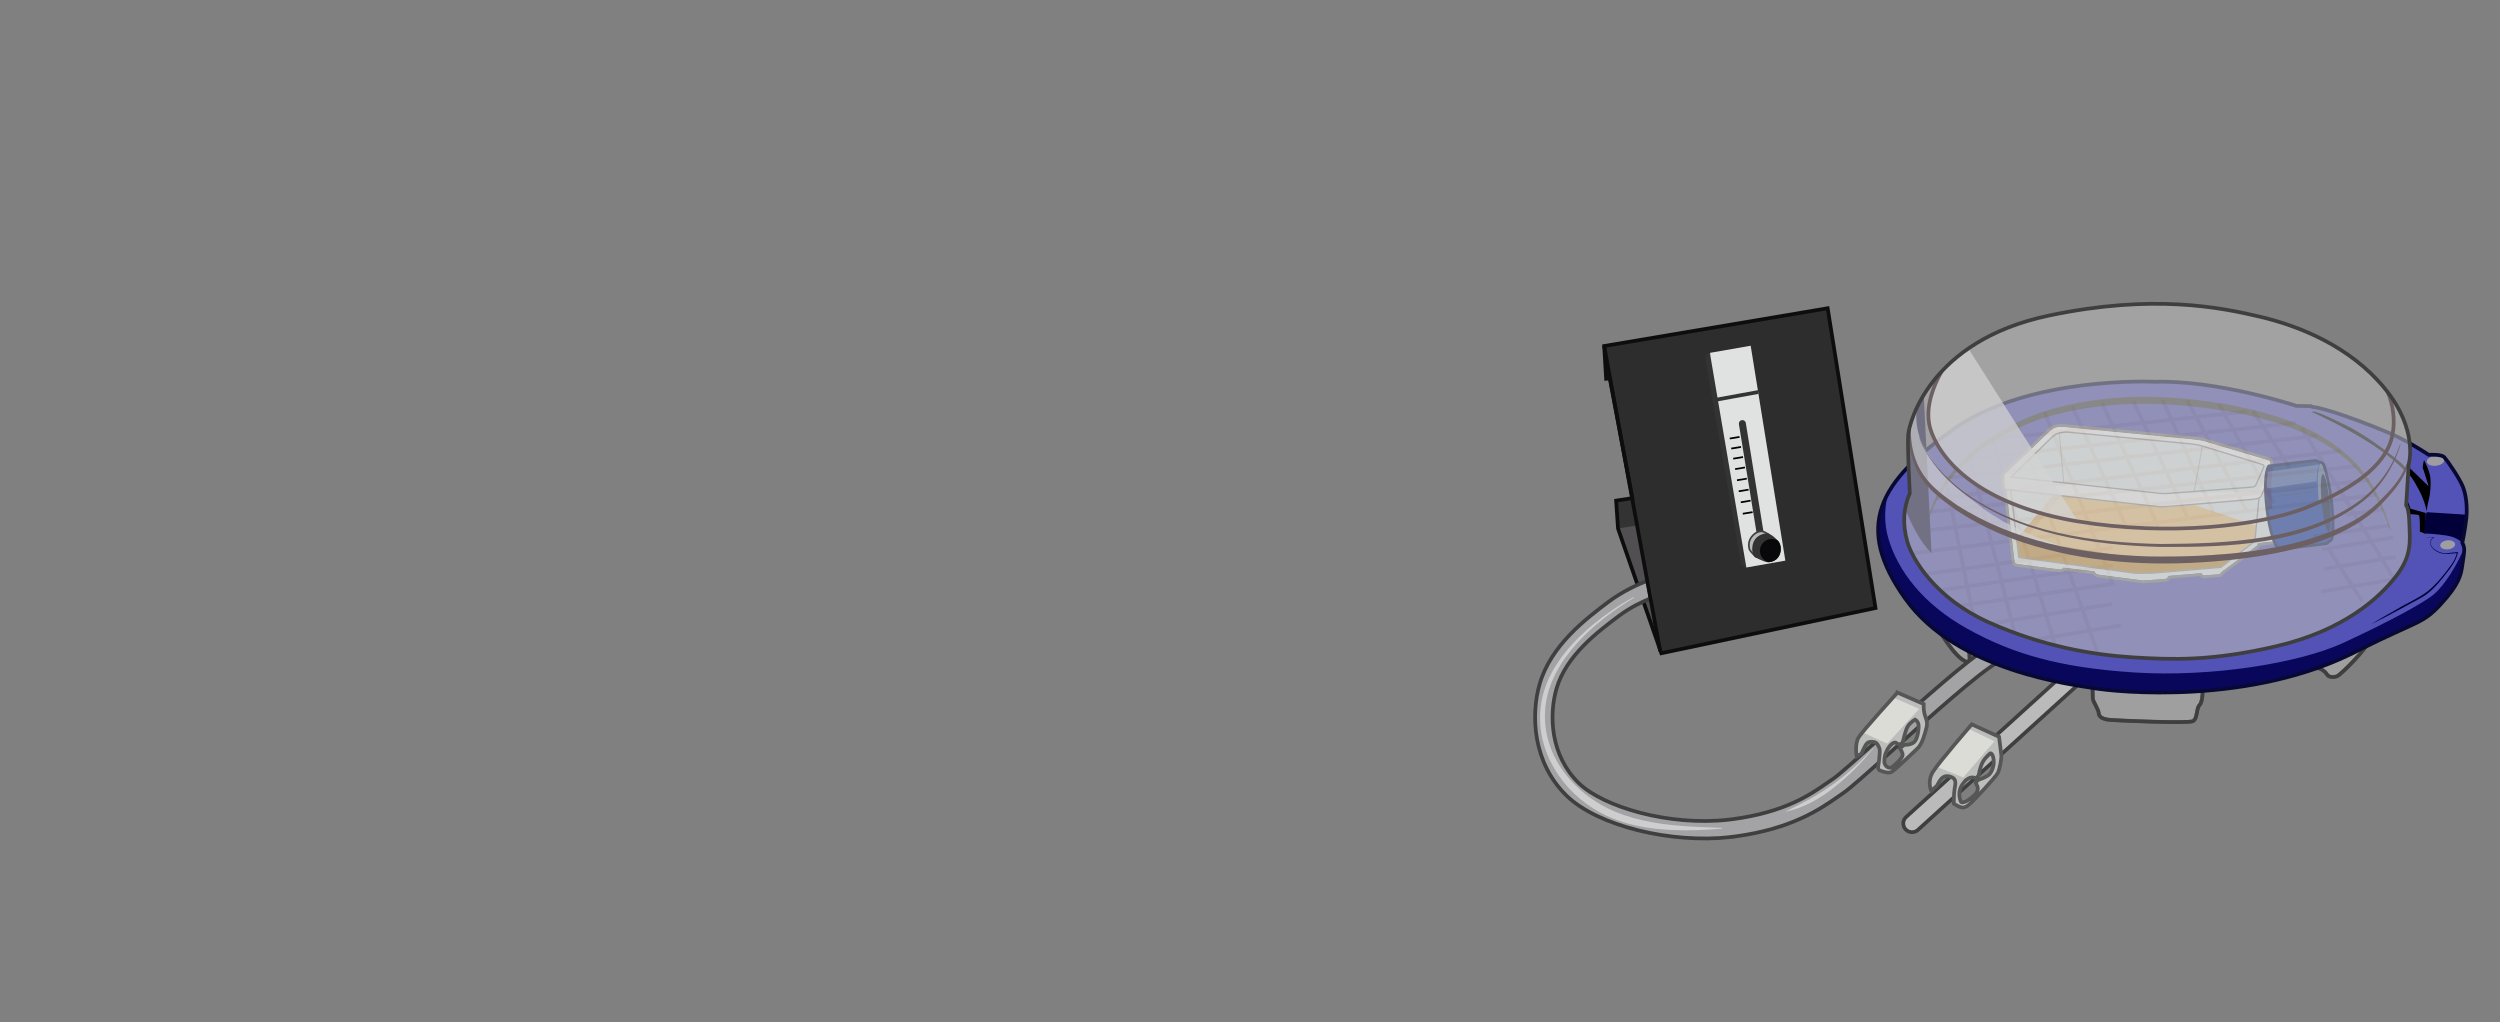 <?xml version='1.0' encoding='utf-8'?>
<ns0:svg xmlns:ns0="http://www.w3.org/2000/svg" viewBox="0 0 1063.83 435">
  <ns0:rect x="0" y="0" width="1063.83" height="435" fill="#808080" stroke="none"/>
  <ns0:defs>
    <ns0:style>
      .cls-1 {
        fill: #727184;
      }

      .cls-2 {
        fill: #000001;
      }

      .cls-3 {
        opacity: .74;
      }

      .cls-3, .cls-4 {
        fill: #d3d3d3;
      }

      .cls-5 {
        clip-path: url(#clippath-7);
      }

      .cls-6, .cls-7, .cls-8 {
        fill: #002aa0;
      }

      .cls-9, .cls-10, .cls-11, .cls-7, .cls-12, .cls-13, .cls-14, .cls-15, .cls-16, .cls-17, .cls-18, .cls-19, .cls-20, .cls-21, .cls-22, .cls-23, .cls-24, .cls-25, .cls-26, .cls-27, .cls-28 {
        stroke-miterlimit: 10;
      }

      .cls-9, .cls-11, .cls-12, .cls-14, .cls-15, .cls-16, .cls-17, .cls-18, .cls-20, .cls-22, .cls-24, .cls-25, .cls-27 {
        stroke-width: 1.59px;
      }

      .cls-9, .cls-29 {
        fill: #dcdcd7;
      }

      .cls-9, .cls-27 {
        stroke: #565656;
      }

      .cls-10 {
        stroke: #00267e;
        stroke-width: .79px;
      }

      .cls-10, .cls-30, .cls-15, .cls-17, .cls-19, .cls-20, .cls-21, .cls-22, .cls-23, .cls-24, .cls-25, .cls-26, .cls-27, .cls-28 {
        fill: none;
      }

      .cls-11, .cls-31 {
        fill: #5353b7;
      }

      .cls-11, .cls-20 {
        stroke: #080835;
      }

      .cls-32 {
        fill: #ecf2f4;
      }

      .cls-33 {
        fill: #54719e;
      }

      .cls-34 {
        fill: #bcbebc;
      }

      .cls-35 {
        fill: #3f3f3f;
      }

      .cls-36 {
        clip-path: url(#clippath-9);
      }

      .cls-37 {
        fill: #09075b;
      }

      .cls-38 {
        clip-path: url(#clippath-10);
      }

      .cls-39, .cls-12, .cls-13, .cls-14 {
        fill: #bababa;
      }

      .cls-40, .cls-16 {
        fill: #2d2d2d;
      }

      .cls-41, .cls-42 {
        fill: #fff;
      }

      .cls-43 {
        fill: #6d6063;
      }

      .cls-7, .cls-23 {
        stroke: #001248;
        stroke-width: 1.19px;
      }

      .cls-44 {
        fill: #010039;
      }

      .cls-45 {
        clip-path: url(#clippath-11);
      }

      .cls-12 {
        opacity: .54;
      }

      .cls-12, .cls-13, .cls-14, .cls-18, .cls-25 {
        stroke: #3f3f3f;
      }

      .cls-13, .cls-19, .cls-21 {
        stroke-width: .74px;
      }

      .cls-46 {
        opacity: .47;
      }

      .cls-47 {
        mix-blend-mode: overlay;
        opacity: .18;
      }

      .cls-47, .cls-48 {
        fill: #f9cc85;
      }

      .cls-15 {
        stroke: #6d6063;
      }

      .cls-49 {
        clip-path: url(#clippath-1);
      }

      .cls-50 {
        fill: #e0e2e2;
      }

      .cls-16, .cls-19, .cls-22 {
        stroke: #0d0d0d;
      }

      .cls-51 {
        isolation: isolate;
      }

      .cls-52 {
        clip-path: url(#clippath-5);
      }

      .cls-53 {
        clip-path: url(#clippath-8);
      }

      .cls-42 {
        opacity: .25;
      }

      .cls-54 {
        fill: #000f39;
      }

      .cls-55 {
        fill: #514f51;
      }

      .cls-56 {
        clip-path: url(#clippath-3);
      }

      .cls-4 {
        opacity: .61;
      }

      .cls-57 {
        fill: #08080a;
      }

      .cls-58 {
        fill: #9e9ea0;
      }

      .cls-59 {
        opacity: .37;
      }

      .cls-59, .cls-60 {
        fill: #cc963e;
      }

      .cls-17 {
        stroke: #b5afad;
      }

      .cls-61 {
        clip-path: url(#clippath-12);
      }

      .cls-62 {
        fill: #7f817f;
      }

      .cls-18, .cls-63 {
        fill: #a3a3a5;
      }

      .cls-64 {
        fill: #333;
      }

      .cls-8 {
        mix-blend-mode: multiply;
      }

      .cls-65 {
        fill: #000b64;
      }

      .cls-21 {
        stroke: #000;
      }

      .cls-66 {
        clip-path: url(#clippath-2);
      }

      .cls-67 {
        fill: #7f7f7f;
      }

      .cls-24 {
        stroke: #333;
      }

      .cls-68 {
        clip-path: url(#clippath-13);
      }

      .cls-69 {
        clip-path: url(#clippath);
      }

      .cls-26 {
        stroke: #c5c2c2;
        stroke-width: .44px;
      }

      .cls-70 {
        opacity: .59;
      }

      .cls-28 {
        stroke: #9e9e9e;
        stroke-width: .59px;
      }
    </ns0:style>
    <ns0:clipPath id="clippath">
      <ns0:polygon class="cls-16" points="687.71 213.04 688.52 224.92 706.94 277.98 798.08 258.73 777.73 131.17 682.62 147.24 683.46 161.18 685 161.01 694.64 211.95 687.71 213.04" />
    </ns0:clipPath>
    <ns0:clipPath id="clippath-1">
      <ns0:path class="cls-18" d="M736.51,356.2c-25.65,2.87-56.55-4.78-69.71-17.45-14.64-14.08-15.42-34.46-11.64-47.64,4.74-16.54,19.99-28,29.1-34.85,6.32-4.75,12.88-7.64,16.62-9.07.43,1.75,1.12,4.29,1.44,7.44-3.4,1.38-8.63,3.85-13.59,7.58-8.91,6.69-22.36,16.8-26.42,30.94-3.21,11.19-2.61,28.44,9.64,40.22,10.31,9.92,38.03,18.29,63.61,15.43.63-.07,1.25-.15,1.88-.23,22.21-2.98,32.94-10.45,40.04-15.39.93-.65,1.79-1.25,2.6-1.78,2.46-1.63,11.24-9.51,20.54-17.85,16.53-14.82,37.09-33.27,45.47-37.98l3.64,6.49c-7.66,4.3-28.75,23.21-44.14,37.02-11.46,10.28-18.63,16.68-21.4,18.51-.77.51-1.58,1.08-2.46,1.69-7.22,5.02-19.31,13.43-43.31,16.65-.64.09-1.29.17-1.94.24Z" />
    </ns0:clipPath>
    <ns0:clipPath id="clippath-2">
      <ns0:path class="cls-11" d="M916.82,162.45s-53.27-2.58-85.29,20.02c-32.02,22.6-42.81,41.47-20.72,72.38,22.09,30.91,71.33,36.47,80.23,37.99,8.9,1.53,67.44,7.79,113.43-16.57,24.63-12.26,26.36-10.71,34.15-19.15,7.79-8.44,8.57-12.47,9.12-16.22.55-3.75.98-6.26.84-7.53-.14-1.28-.78-2.37-.78-2.37,0,0,1.29-6.42,1.72-10.67.43-4.25-.03-9.51-1.47-13.16-1.44-3.66-6.7-11.28-7.95-12.63s-6.65-1-6.65-1c0,0-5.39-3.67-11.84-6.96-6.45-3.29-17.25-7.32-24.25-9.77-7-2.45-12.11-3.63-12.63-3.57s-1.47-.42-1.47-.42l-6.03-.1s-33.39-11.08-60.4-10.26Z" />
    </ns0:clipPath>
    <ns0:clipPath id="clippath-3">
      <ns0:path class="cls-32" d="M853.77,208.39s3.29,29.97,3.49,30.8c.2.83,1.61.94,2.69,1.04,1.08.1,16.45,2.24,17.08,2.1.69-.17,1.01-.75,1.01-.75l13.29,1.61s.29,1.19,1.69,1.36,18.11,2.46,18.95,2.49,8.87-.67,9.54-.7,1.37-1.26,1.37-1.26l13.83-1.15s.51.98,1.25.95,6.48-.5,6.48-.5c0,0,1.25-1.17,1.4-1.36.57-.29,14.7-10.88,14.7-10.88l.31-.99,6.32-.68,8.24-1.75-3.92-28.68-5.42-1.59.06-1.83s-.27-.63-.99-.85-27.07-7.95-27.55-8.16-4.8-.7-6.02-.84-52.99-5.07-52.99-5.07c-3.34-.19-4.39.18-6.25,1.71l-18.5,17.74c-.57.46-.94,1.01-.92,1.77l-.06,1.93s-.03,3.08.95,3.54Z" />
    </ns0:clipPath>
    <ns0:clipPath id="clippath-5">
      <ns0:polygon class="cls-48" points="858.01 229.64 875.64 208.51 931.16 213.99 960.12 223.75 959.54 230.26 948.19 239.02 917.19 241.17 862.36 233.69 858.01 229.64" />
    </ns0:clipPath>
    <ns0:clipPath id="clippath-7">
      <ns0:path class="cls-7" d="M992.35,215.34c-.8-8.7-3.15-17.13-3.71-17.87-.57-.74-1.38-.86-2.23-.89-.07-.37-.43-.52-.75-.58l-1.03.02-19.22,2.27c-3.31,4.86-.25,31.86,4.45,35.55l19.97-2.47c.46-.12.78-.35.92-.71h0c.36-.11.91-.38,1.34-1.01.69-1.03,1.07-5.6.27-14.3Z" />
    </ns0:clipPath>
    <ns0:clipPath id="clippath-8">
      <ns0:path class="cls-39" d="M812.67,209.9s-1.08-20.06-.66-24.96c.42-4.9,12.09-41.14,59.83-50.65,47.75-9.51,73.17-3.43,89.71.45s38.26,12.41,53.08,30.36c14.82,17.94,10.34,32.61,10.34,32.61l-1.07,17.3s1.17.94,1.38,8c.21,7.06,1.2,13.35-5.67,22.18-6.87,8.82-24.02,24.71-51.48,29.92-27.46,5.21-43.52,5.64-60.42,4.62-16.9-1.02-38.76-4.69-61.54-14.95-22.79-10.26-33.55-26.72-34.47-33.99s-1.67-14.95.96-20.87Z" />
    </ns0:clipPath>
    <ns0:clipPath id="clippath-9">
      <ns0:path class="cls-25" d="M812.67,209.9s-1.08-20.06-.66-24.96c.42-4.9,8.93-39.91,59.83-50.65,44.49-9.39,73.17-3.43,89.71.45s38.26,12.41,53.08,30.36c14.82,17.94,10.34,32.61,10.34,32.61l-1.07,17.3s1.17.94,1.38,8c.21,7.06,1.2,13.35-5.67,22.18-6.87,8.82-21.77,23.1-51.48,29.92-27.24,6.25-43.52,5.64-60.42,4.62-16.9-1.02-38.76-4.69-61.54-14.95-22.79-10.26-32.4-26.96-34.47-33.99-2.3-7.8-1.67-14.95.96-20.87Z" />
    </ns0:clipPath>
    <ns0:clipPath id="clippath-10">
      <ns0:polygon class="cls-64" points="726.5 150.35 744.97 147.12 759.72 238.56 742.66 241.57 741 240.66 725.61 152.2 726.5 150.35" />
    </ns0:clipPath>
    <ns0:clipPath id="clippath-11">
      <ns0:path class="cls-64" d="M746.85,237.16s3.73,1.85,4.89,2.04,4.16-.14,5.46-2.91c.89-1.89.8-4.71-.63-6.17-1.05-1.08-3.09-3.34-5.2-3.11s-4.81,1.51-5.52,4.69.37,4.78,1,5.45Z" />
    </ns0:clipPath>
    <ns0:clipPath id="clippath-12">
      <ns0:path class="cls-9" d="M807.41,294.72l11.17,4.86s-.12,2.39.38,4.28,1.48,3.23.83,5.73c-.64,2.5-1.83,7.09-3.85,8.92s-9.72,9.38-11.15,10.03c-1.43.65-3.92-.34-4.73-.64s-.9-1.11-.9-1.11c0,0,1.07-6.91.64-8.17s-1.08-2.74-2.41-2.88-2.56-.3-3.49,1.31-1.78,3.64-1.78,3.64l-2.05,1.2s-.98-5.32.92-8.25c1.9-2.93,16.42-18.91,16.42-18.91ZM804.88,326.61c.57-.28,4.57-3.83,4.74-5.14.17-1.3-1.18-3-1.18-3,0,0,1.65-1.41,1.94-1.48s2.86.1,4.31-1.36c1.45-1.46,2.08-6.54,1.59-7.78s-1.32-1.66-1.32-1.66c0,0-2.1,1.14-3.19,2.98s-1.77,5.83-2.14,6.61-1.28.98-1.7,1-.95-.96-1.74-.81-2.23,1.19-3.41,3.68c-1.18,2.49-.91,4.89-.91,4.89.48,2.18,2.43,2.35,3,2.07Z" />
    </ns0:clipPath>
    <ns0:clipPath id="clippath-13">
      <ns0:path class="cls-9" d="M838.57,308.77l.46-.54,11.62,5.3s.94,7.21,1,8.1-.57,5.63-1.62,7.46-10.18,11.62-11.36,12.62-1.81,1.72-3.21,1.91c-1.4.19-4.07-1.65-4.07-1.65,0,0,0-4.59.38-6.48s.79-3.97-1.31-4.8-3.38-.4-4.47.82c-1.09,1.22-1.48,2.66-1.87,2.96s-2.29,2.1-2.29,2.1c0,0-1.97-4.05.79-8.3,2.76-4.25,15.96-19.51,15.96-19.51ZM835.57,333.1c-2.98,3.7-1.46,7.15-1.22,7.87.24.72.89.48,1.65.27s2.11-1.08,3.88-2.6c1.77-1.52,1.89-3.03,1.65-3.77s-.8-1.69-.8-1.69c0,0,.67-1.21,1.24-1.37s2.43-.85,3.91-1.76,2.85-4.01,2.47-6.84c-.38-2.84-1.37-2.66-1.37-2.66,0,0-2.09,1.59-3.27,3.73-1.18,2.14-1.7,5.62-1.7,5.62l-1.14,1.39s-2.31-1.88-5.3,1.82Z" />
    </ns0:clipPath>
  </ns0:defs>
  <ns0:g class="cls-51">
    <ns0:g id="Layer_2">
      <ns0:g>
        <ns0:g>
          <ns0:polygon class="cls-40" points="687.71 213.04 688.52 224.92 706.94 277.98 798.08 258.73 777.73 131.17 682.62 147.24 683.46 161.18 685 161.01 694.64 211.95 687.71 213.04" />
          <ns0:g class="cls-69">
            <ns0:path class="cls-55" d="M694.01,209.75l13.47,70.11-7.81-14.26-18.83-30.11s-1.22-13.84-.98-14.57,3.03-11.08,3.03-11.08c0,0,2.7-3.08,3.01-3.18l.94-.3,3.74,1.01,3.44,2.4Z" />
            <ns0:path class="cls-64" d="M684.01,225.62l39.82-6.48-8.4-27.54-24.55,1.69s-20.07,4.51-20.75,6.46-5.69,12.15-5.5,13.29c.19,1.14,4.2,6.32,4.67,7.05s14.72,5.53,14.72,5.53Z" />
            <ns0:path class="cls-64" d="M681.99,145.4l3.44,19.22-2.87-1.1s-1.87-4.9-1.91-5.22-1.68-9.26-1.68-9.26l3.02-3.64Z" />
            <ns0:path class="cls-40" d="M681.97,144.34l27.33,144.83,26.04-4.34s1.06-48.38-.5-49.63-13.15-60.89-14-63.9c-.85-3.01-16.74-37.46-16.74-37.46,0,0-6.85-2.21-8.09-1.81s-14.02,12.31-14.02,12.31Z" />
            <ns0:line class="cls-19" x1="680.32" y1="137.66" x2="708.24" y2="285.53" />
          </ns0:g>
          <ns0:polygon class="cls-22" points="687.71 213.04 688.52 224.92 706.94 277.98 798.08 258.73 777.73 131.17 682.62 147.24 683.46 161.18 685 161.01 694.64 211.95 687.71 213.04" />
        </ns0:g>
        <ns0:path class="cls-12" d="M890.49,291.99s-.02,4.47.1,5.49,2.38,4.52,2.47,5.87.95,2.68,4.99,3,32.97,1.55,35.06.54c2.09-1.01,1.4-5.4,2.86-6.85,1.45-1.46,1.33-6.62,1.33-6.62l-17.41-5.23s-15.83-.36-16.02-.34-13.38,4.15-13.38,4.15Z" />
        <ns0:path class="cls-12" d="M985.45,284.12c2.44.12,4.3,2.04,4.9,3.04.6,1,2.65,1.16,4.14.6,1.49-.55,12.49-11.49,13.47-14.9.98-3.41-11.6-1.32-11.89-1.29s-10.63,12.54-10.63,12.54Z" />
        <ns0:path class="cls-12" d="M824.07,266.27s7.57,13.9,12.93,15.39c1.02-.41,1.19-.62,1.19-.62l-.41-7.13-6.78-6.42-6.93-1.21Z" />
        <ns0:path class="cls-25" d="M890.49,291.99s-.02,4.47.1,5.49,2.38,4.52,2.47,5.87.95,2.68,4.99,3,32.97,1.55,35.06.54c2.09-1.01,1.4-5.4,2.86-6.85,1.45-1.46,1.33-6.62,1.33-6.62l-17.41-5.23s-15.83-.36-16.02-.34-13.38,4.15-13.38,4.15Z" />
        <ns0:path class="cls-25" d="M985.45,284.12c2.44.12,4.3,2.04,4.9,3.04.6,1,2.65,1.16,4.14.6,1.49-.55,12.49-11.49,13.47-14.9.98-3.41-11.6-1.32-11.89-1.29s-10.63,12.54-10.63,12.54Z" />
        <ns0:path class="cls-25" d="M824.07,266.27s7.57,13.9,12.93,15.39c1.02-.41,1.19-.62,1.19-.62l-.41-7.13-6.78-6.42-6.93-1.21Z" />
        <ns0:path class="cls-67" d="M810.48,301.98s6.22,1.83,6.97,3.3c.75,1.47.97,7.52.38,8.04s-5.44,6.88-5.97,7.33c-.53.45-6.12,5.99-7.41,6.65s-3.56,0-4.46-.54-9.87-6.08-9.87-6.08c0,0-1.04-1.24,1.65-4.91s4.99-6.32,6.61-7.4c1.63-1.09,12.09-6.4,12.09-6.4Z" />
        <ns0:path class="cls-67" d="M843.55,315.42s6.22,1.83,6.97,3.3.97,7.52.38,8.04-5.44,6.88-5.97,7.33-6.12,5.99-7.41,6.65-3.56,0-4.46-.54c-.9-.55-9.87-6.08-9.87-6.08,0,0-1.04-1.24,1.65-4.91,2.7-3.67,4.99-6.32,6.61-7.4,1.63-1.09,12.09-6.4,12.09-6.4Z" />
        <ns0:g>
          <ns0:path class="cls-63" d="M736.51,356.2c-25.65,2.87-56.55-4.78-69.71-17.45-14.64-14.08-15.42-34.46-11.64-47.64,4.74-16.54,19.99-28,29.1-34.85,6.32-4.75,12.88-7.64,16.62-9.07.43,1.75,1.12,4.29,1.44,7.44-3.4,1.38-8.63,3.85-13.59,7.58-8.91,6.69-22.36,16.8-26.42,30.94-3.21,11.19-2.61,28.44,9.64,40.22,10.31,9.92,38.03,18.29,63.61,15.43.63-.07,1.25-.15,1.88-.23,22.21-2.98,32.94-10.45,40.04-15.39.93-.65,1.79-1.25,2.6-1.78,2.46-1.63,11.24-9.51,20.54-17.85,16.53-14.82,37.09-33.27,45.47-37.98l3.64,6.49c-7.66,4.3-28.75,23.21-44.14,37.02-11.46,10.28-18.63,16.68-21.4,18.51-.77.51-1.58,1.08-2.46,1.69-7.22,5.02-19.31,13.43-43.31,16.65-.64.09-1.29.17-1.94.24Z" />
          <ns0:g class="cls-49">
            <ns0:g class="cls-46">
              <ns0:path class="cls-41" d="M695.41,254.32c-16.66,9.85-36.06,26.6-37.85,47.04-1.95,21.51,14.5,39.33,34.07,45.65,9.78,3.36,20.4,4.35,30.75,4.87,2.99.15,7.54.32,10.53.42,0,0,0,.3,0,.3-3.51.31-7.02.49-10.55.64-14.13.39-28.93-.65-41.62-7.6-15.88-8.58-27.23-26.06-25.13-44.47,1.44-14.42,11.43-26.34,22.16-35.29,5.45-4.48,11.27-8.5,17.48-11.83l.14.26h0Z" />
            </ns0:g>
            <ns0:g class="cls-46">
              <ns0:path class="cls-41" d="M797.16,318.41c-4.77,6.11-10.32,11.61-16.44,16.43-6.01,4.92-13.05,8.89-20.69,10.52,0,0-.05-.15-.05-.15,7.02-3.25,13.66-6.94,19.98-11.39,6.21-4.53,12-9.72,17.08-15.51,0,0,.12.1.12.1h0Z" />
            </ns0:g>
          </ns0:g>
          <ns0:path class="cls-25" d="M736.51,356.2c-25.65,2.87-56.55-4.78-69.71-17.45-14.64-14.08-15.42-34.46-11.64-47.64,4.74-16.54,19.99-28,29.1-34.85,6.32-4.75,12.88-7.64,16.62-9.07.43,1.75,1.12,4.29,1.44,7.44-3.4,1.38-8.63,3.85-13.59,7.58-8.91,6.69-22.36,16.8-26.42,30.94-3.21,11.19-2.61,28.44,9.64,40.22,10.31,9.92,38.03,18.29,63.61,15.43.63-.07,1.25-.15,1.88-.23,22.21-2.98,32.94-10.45,40.04-15.39.93-.65,1.79-1.25,2.6-1.78,2.46-1.63,11.24-9.51,20.54-17.85,16.53-14.82,37.09-33.27,45.47-37.98l3.64,6.49c-7.66,4.3-28.75,23.21-44.14,37.02-11.46,10.28-18.63,16.68-21.4,18.51-.77.51-1.58,1.08-2.46,1.69-7.22,5.02-19.31,13.43-43.31,16.65-.64.09-1.29.17-1.94.24Z" />
        </ns0:g>
        <ns0:path class="cls-14" d="M814.05,354.1c-1.15.13-2.34-.28-3.18-1.2-1.38-1.52-1.27-3.88.26-5.26l74.71-67.74c1.52-1.38,3.88-1.27,5.26.26,1.38,1.52,1.27,3.88-.26,5.26l-74.71,67.74c-.6.55-1.33.86-2.08.94Z" />
        <ns0:g>
          <ns0:path class="cls-31" d="M916.82,162.45s-53.27-2.58-85.29,20.02c-32.02,22.6-42.81,41.47-20.72,72.38,22.09,30.91,71.33,36.47,80.23,37.99,8.9,1.53,67.44,7.79,113.43-16.57,24.63-12.26,26.36-10.71,34.15-19.15,7.79-8.44,8.57-12.47,9.12-16.22.55-3.75.98-6.26.84-7.53-.14-1.28-.78-2.37-.78-2.37,0,0,1.29-6.42,1.72-10.67.43-4.25-.03-9.51-1.47-13.16-1.44-3.66-6.7-11.28-7.95-12.63s-6.65-1-6.65-1c0,0-5.39-3.67-11.84-6.96-6.45-3.29-17.25-7.32-24.25-9.77-7-2.45-12.11-3.63-12.63-3.57s-1.47-.42-1.47-.42l-6.03-.1s-33.39-11.08-60.4-10.26Z" />
          <ns0:g class="cls-66">
            <ns0:path class="cls-37" d="M805.81,203.2s-6.3,12.25-2.24,25.97c4.06,13.71,14.67,27.89,33.7,38.44,18.93,10.5,38.75,16.5,71.2,18.56,32.45,2.06,69.94-3.94,88.77-12.65,18.82-8.7,34.14-16.95,38.51-20.67,4.37-3.72,10.03-12.44,13.5-21.27,3.48-8.83,14.59,54.94,14.59,54.94l-201,31.8s-67.43-47.58-67.49-48.15-6.9-32.22-6.9-32.22l3.69-22.54,13.68-12.2Z" />
            <ns0:path class="cls-2" d="M1023.95,211.6l1.84,4.9,6.48,1.8-.44,8.78-2.1-.86s.17-6.62-.46-7-4.19-.44-4.19-.44l-1.43-4.11.3-3.07Z" />
            <ns0:path class="cls-2" d="M1025.4,199.15l8.05,7.77s-2.05-6.76-2.39-7.5.43-3.67.43-3.67c0,0,2.37,4.46,2.7,7.4.33,2.94-.03,7.25-.67,9.59-.64,2.34-.88,4.82-.88,4.82,0,0-.63-3.94-3.27-9.01s-4.17-6.59-4.17-6.59l.2-2.8Z" />
            <ns0:path class="cls-2" d="M983.79,175.33s28.09,12.25,39.92,25.49c.05-1.3-.18-2.18-1.83-3.68-1.66-1.5-13.62-11.29-23.54-16.13-9.92-4.84-14.13-6.57-14.54-5.68Z" />
            <ns0:path class="cls-44" d="M1032.68,217.95l19.64,1.25,2.02,8.07s-1.77,5-1.91,5.02-3.2.13-4.64-1.29c-1.44-1.42-3.46-2.6-6.92-3.14s-8.71-.93-9.05-.77.07-7.93.85-9.14Z" />
            <ns0:path class="cls-44" d="M1032.51,228.56l3.2-.05h.23s-.19.12-.19.12c-4.54,3.23,2.37,7.49,5.8,6.72,1.48-.12,2.96-.28,4.43-.44-.8,4.22-3.8,7.48-6.31,10.79-2.62,3.14-5.35,6.36-8.95,8.42-7.14,3.96-14.34,7.81-21.63,11.5,3.25-2.18,7.08-4.15,10.56-6.2,5.15-3.22,11.07-5.31,15.47-9.6,2.91-2.83,5.48-6.01,7.83-9.32,1.23-1.63,2.14-3.41,2.58-5.4,0,0,.22.24.22.24-2.76.19-5.7.91-8.3-.39-1.77-.81-4.03-2.73-3.18-4.89.29-.67.82-1.18,1.42-1.55l.03.12h-3.2s0-.08,0-.08h0Z" />
            <ns0:ellipse class="cls-58" cx="1041.57" cy="231.82" rx="3.18" ry="1.93" transform="translate(-19.31 117.21) rotate(-6.38)" />
            <ns0:ellipse class="cls-58" cx="1036.41" cy="196.07" rx="3.76" ry="2.09" transform="translate(-15.37 116.42) rotate(-6.38)" />
          </ns0:g>
          <ns0:path class="cls-20" d="M916.82,162.45s-53.27-2.58-85.29,20.02c-32.02,22.6-42.81,41.47-20.72,72.38,22.09,30.91,71.33,36.47,80.23,37.99,8.9,1.53,67.44,7.79,113.43-16.57,24.63-12.26,26.36-10.71,34.15-19.15,7.79-8.44,8.57-12.47,9.12-16.22.55-3.75.98-6.26.84-7.53-.14-1.28-.78-2.37-.78-2.37,0,0,1.29-6.42,1.72-10.67.43-4.25-.03-9.51-1.47-13.16-1.44-3.66-6.7-11.28-7.95-12.63s-6.65-1-6.65-1c0,0-5.39-3.67-11.84-6.96-6.45-3.29-17.25-7.32-24.25-9.77-7-2.45-12.11-3.63-12.63-3.57s-1.47-.42-1.47-.42l-6.03-.1s-33.39-11.08-60.4-10.26Z" />
        </ns0:g>
        <ns0:path class="cls-35" d="M819.71,223.86c2.81-15.15,13.36-28.03,25.81-36.64,1.9-1.35,4.49-3.03,6.5-4.11,0,0,3.35-1.91,3.35-1.91l3.47-1.66c1.95-1.03,4.98-2.26,7.07-3.06.89-.37,2.71-1.01,3.64-1.28,25.59-8.22,53.27-7.59,79.49-2.87,10,2.03,19.93,4.43,29.34,8.52,14.04,6.1,27.23,16.05,33.52,30.31,2.21,4.57,3.98,9.32,5.34,14.17l-.28.09c-2.45-7.09-5.58-14.02-9.77-20.25-13.36-18.85-36.88-26.12-58.64-30.08-26.42-4.49-54.25-5.12-80.01,3.11-2.73.99-6.12,2.21-8.72,3.47,0,0-3.43,1.54-3.43,1.54l-3.31,1.78c-2.61,1.3-5.56,3.3-8.02,4.88-3.44,2.51-7.09,5.39-10.04,8.46-6.99,7.06-12.72,15.84-14.98,25.59,0,0-.29-.05-.29-.05h0Z" />
        <ns0:g>
          <ns0:g>
            <ns0:path class="cls-32" d="M853.77,208.39s3.29,29.97,3.49,30.8c.2.83,1.61.94,2.69,1.04,1.08.1,16.45,2.24,17.08,2.1.69-.17,1.01-.75,1.01-.75l13.29,1.61s.29,1.19,1.69,1.36,18.11,2.46,18.95,2.49,8.87-.67,9.54-.7,1.37-1.26,1.37-1.26l13.83-1.15s.51.98,1.25.95,6.48-.5,6.48-.5c0,0,1.25-1.17,1.4-1.36.57-.29,14.7-10.88,14.7-10.88l.31-.99,6.32-.68,8.24-1.75-3.92-28.68-5.42-1.59.06-1.83s-.27-.63-.99-.85-27.07-7.95-27.55-8.16-4.8-.7-6.02-.84-52.99-5.07-52.99-5.07c-3.34-.19-4.39.18-6.25,1.71l-18.5,17.74c-.57.46-.94,1.01-.92,1.77l-.06,1.93s-.03,3.08.95,3.54Z" />
            <ns0:g class="cls-56">
              <ns0:polygon class="cls-60" points="858.17 229.54 878.19 205.45 878.43 209 858.43 233.56 858.17 229.54" />
              <ns0:g>
                <ns0:polygon class="cls-48" points="858.01 229.64 875.64 208.51 931.16 213.99 960.12 223.75 959.54 230.26 948.19 239.02 917.19 241.17 862.36 233.69 858.01 229.64" />
                <ns0:g class="cls-52">
                  <ns0:path class="cls-47" d="M875.25,233.55s7.39-15.45,9.8-17.13,46.65,5.14,50.57,5.33,26.54,6.44,27.53,6.27c.99-.17,6.84-22.55-.57-27.64-7.41-5.08-48.88-18.48-59.12-17.89-10.24.6-56.47.52-60.91,16.17-4.44,15.64-6.93,13.52-7.45,23.58-.52,10.05,14.27,20.17,20.42,19.19,6.15-.98,19.73-7.88,19.73-7.88Z" />
                </ns0:g>
              </ns0:g>
              <ns0:path class="cls-60" d="M858.03,229.24l1.04,7.97,49.5,6.69,4.35.07,32.2-2.59,7.05-5.44s-3.55-.41-6.38-.17c-2.83.24-26.37,2.35-27.22,2.33-.85-.03-5.05.03-7.34-.24-2.29-.27-53.2-8.62-53.2-8.62Z" />
              <ns0:polygon class="cls-59" points="858.17 229.54 878.19 205.45 878.43 209 858.43 233.56 858.17 229.54" />
              <ns0:line class="cls-26" x1="937.57" y1="187.6" x2="933.68" y2="209.35" />
              <ns0:path class="cls-41" d="M850.31,201.99l71.64,8.03,39.26-.77,4.86-11.22s1.15-1.06,1.44-.95.97.53.97.53l-.9.36-5.31,13.04s-1.03,1.09-2.21,1.28-37.7,3.24-37.7,3.24c0,0-8.46-.44-10.2-.63s-62.04-6.78-62.04-6.78l.2-6.12Z" />
              <ns0:line class="cls-26" x1="875.59" y1="176.58" x2="878.19" y2="205.45" />
              <ns0:path class="cls-41" d="M855.79,202.98s17.42-17.63,18.76-18.24c1.33-.61,3.78-1.19,5.34-1.01s53.21,5.29,53.21,5.29c0,0,3.75.69,4.54.92s10.93,3.36,10.93,3.36c0,0,13.76,4.19,14.15,4.36s3.78,1.6,4.53-.1c.74-1.7.91-5.28.91-5.28,0,0-9.71-8.87-12.25-9.41s-31.3-7.18-31.3-7.18l-32.95-3.04-28.8,4.44-4.36,4.91s-3.93,1.9-5.54,7.1c-1.61,5.19-2.03,10.03-2.03,10.03,0,0-1.95,1.44-1.24,3.76.71,2.32,6.18,3.41,6.18,3.41,0,0-.53-2.87-.09-3.31" />
              <ns0:line class="cls-28" x1="961.26" y1="211.91" x2="959.54" y2="230.26" />
              <ns0:polyline class="cls-28" points="855.68 208.32 859.06 237.22 908.64 243.94 915.92 243.89 945.11 241.39 959.54 230.26 959.66 229.57 970.62 228.37" />
              <ns0:path class="cls-28" d="M873.56,185.66c1.45-1.24,3.47-1.82,6.01-1.82l52.75,5.06c2.53.3,3.93.61,6.11,1.28l24.29,7.48c.54.1.69.45.66.91l-3.35,7.66c-.29.56-.67.91-1.51,1.03l-35.99,2.71c-1.21.09-1.97.09-3.34-.01l-63.4-6.98,17.77-17.32Z" />
              <ns0:path class="cls-28" d="M852.21,206.95l.5,1.25,65.07,7.33c1.84.23,2.67.02,4.57,0l36.52-3.06c1.4-.18,2.83-.42,3.39-1.46l6.04-14.49" />
            </ns0:g>
          </ns0:g>
          <ns0:path class="cls-62" d="M877.16,181.65c.42,0,.88.02,1.4.04,0,0,51.77,4.93,52.99,5.07s5.54.62,6.02.84c.48.21,26.84,7.94,27.55,8.16s.99.85.99.85l-.06,1.83,5.42,1.59,3.92,28.68-8.24,1.75-6.32.68-.31.99s-14.13,10.59-14.7,10.88c-.15.19-1.4,1.36-1.4,1.36,0,0-5.74.48-6.48.5,0,0-.02,0-.03,0-.72,0-1.22-.95-1.22-.95l-13.83,1.15s-.7,1.23-1.37,1.26c-.65.03-8.4.7-9.48.7-.02,0-.04,0-.06,0-.84-.03-17.55-2.32-18.95-2.49-1.4-.17-1.69-1.36-1.69-1.36l-13.29-1.61s-.31.58-1.01.75c-.02,0-.06,0-.11,0-1.5,0-15.93-2.01-16.97-2.1-1.08-.1-2.48-.21-2.69-1.04-.2-.83-3.49-30.8-3.49-30.8-.98-.46-.95-3.54-.95-3.54l.06-1.93c-.02-.76.35-1.32.92-1.77l18.5-17.74c1.57-1.3,2.57-1.76,4.86-1.76M877.16,180.46c-2.68,0-3.94.65-5.61,2.03l-.03.03-.03.03-18.46,17.71c-.89.73-1.34,1.63-1.32,2.66l-.06,1.9c-.01,1.22.12,3.17,1.01,4.18.83,7.55,3.26,29.66,3.46,30.48.4,1.63,2.36,1.81,3.66,1.93h.08c.3.04,2.04.27,4.05.53,6.52.87,12.01,1.58,13.03,1.58.15,0,.26-.01.37-.04.53-.13.94-.4,1.23-.66l12.01,1.46c.41.64,1.14,1.29,2.34,1.44.44.05,2.49.33,5.09.68,8.85,1.19,13.44,1.8,13.97,1.82h.09c.69,0,3.52-.22,6.86-.49,1.27-.1,2.46-.2,2.67-.21.88-.04,1.57-.73,2-1.31l12.58-1.04c.38.43.98.9,1.79.9h.07c.75-.03,5.95-.46,6.54-.51l.41-.03.3-.28c.68-.64,1.14-1.08,1.37-1.33,1.56-1.06,9.69-7.13,14.63-10.83l.31-.23.11-.37.08-.25,5.54-.6h.06s.06-.02.06-.02l8.24-1.75,1.08-.23-.15-1.1-3.92-28.68-.1-.76-.74-.22-4.54-1.33.03-.91v-.27s-.1-.25-.1-.25c-.05-.12-.53-1.14-1.73-1.51-.2-.06-2.23-.66-5.29-1.56-6.93-2.04-21.31-6.27-22.17-6.57-.36-.15-1.23-.34-6.28-.91-1.27-.14-50.95-4.87-53.06-5.08-.6-.03-1.08-.05-1.51-.05h0Z" />
          <ns0:g>
            <ns0:g>
              <ns0:path class="cls-6" d="M992.35,215.34c-.8-8.7-3.15-17.13-3.71-17.87-.57-.74-1.38-.86-2.23-.89-.07-.37-.43-.52-.75-.58l-1.03.02-19.22,2.27c-3.31,4.86-.25,31.86,4.45,35.55l19.97-2.47c.46-.12.78-.35.92-.71h0c.36-.11.91-.38,1.34-1.01.69-1.03,1.07-5.6.27-14.3Z" />
              <ns0:g class="cls-5">
                <ns0:path class="cls-33" d="M988.22,196.35s-.68.36-1.25,1.72c-2.1,4.98.97,32.05,4.13,32.44,0,0,3.73.06,3.82-1.17.09-1.23,2.03-33.81.46-33.92-1.57-.1-7.17.92-7.17.92Z" />
                <ns0:g>
                  <ns0:line class="cls-10" x1="985.06" y1="209.24" x2="965.75" y2="211.58" />
                  <ns0:line class="cls-10" x1="986.07" y1="216.63" x2="966.22" y2="219.03" />
                  <ns0:line class="cls-10" x1="986.22" y1="218.33" x2="966.37" y2="220.73" />
                  <ns0:line class="cls-10" x1="986.66" y1="220.24" x2="966.56" y2="222.68" />
                  <ns0:line class="cls-10" x1="986.95" y1="222.27" x2="966.72" y2="224.72" />
                  <ns0:line class="cls-10" x1="987.09" y1="223.91" x2="967.1" y2="226.33" />
                  <ns0:line class="cls-10" x1="987.47" y1="225.43" x2="967.37" y2="227.87" />
                  <ns0:line class="cls-10" x1="987.94" y1="226.95" x2="967.74" y2="229.4" />
                  <ns0:line class="cls-10" x1="988.24" y1="228.09" x2="968.03" y2="230.53" />
                  <ns0:line class="cls-10" x1="988.45" y1="229.09" x2="968.3" y2="231.53" />
                  <ns0:line class="cls-10" x1="988.86" y1="230" x2="968.47" y2="232.47" />
                  <ns0:line class="cls-10" x1="989.3" y1="230.85" x2="968.84" y2="233.4" />
                  <ns0:line class="cls-10" x1="984.87" y1="207.3" x2="965.42" y2="209.66" />
                  <ns0:line class="cls-10" x1="984.88" y1="205.72" x2="965.04" y2="208.12" />
                  <ns0:line class="cls-10" x1="984.94" y1="204" x2="965.09" y2="206.4" />
                  <ns0:line class="cls-10" x1="984.99" y1="202.48" x2="965.14" y2="204.88" />
                  <ns0:line class="cls-10" x1="985.03" y1="201.26" x2="965.18" y2="203.66" />
                  <ns0:line class="cls-10" x1="984.87" y1="200.02" x2="965.03" y2="202.42" />
                  <ns0:line class="cls-10" x1="985.17" y1="198.86" x2="965.06" y2="201.29" />
                  <ns0:line class="cls-10" x1="985.39" y1="198.14" x2="965.09" y2="200.48" />
                  <ns0:line class="cls-10" x1="985.8" y1="197.26" x2="965.11" y2="199.77" />
                  <ns0:line class="cls-10" x1="985.96" y1="196.43" x2="965.14" y2="198.95" />
                </ns0:g>
                <ns0:path class="cls-65" d="M967.76,196.94c-2.93,11.46-.56,27.81,4.53,37.62l-3.14,1.42-3.39-1.73-5.54-28.45.72-6.42s.79-4.6,3.25-4.81c2.47-.21,3.56,2.38,3.56,2.38Z" />
                <ns0:path class="cls-8" d="M999.74,211.78l-44.12,6.18s8.78,40.33,16.1,40.83,28.47,3.62,30.24-2.39c1.77-6.01,2.95-16.3,2.95-16.3l-5.17-28.31Z" />
                <ns0:path class="cls-42" d="M986.81,197.67l-30.48,4.3-.23,7.1,29.73-4.3c-.08-2.97.24-5.25.98-7.1Z" />
              </ns0:g>
              <ns0:path class="cls-23" d="M992.35,215.34c-.8-8.7-3.15-17.13-3.71-17.87-.57-.74-1.38-.86-2.23-.89-.07-.37-.43-.52-.75-.58l-1.03.02-19.22,2.27c-3.31,4.86-.25,31.86,4.45,35.55l19.97-2.47c.46-.12.78-.35.92-.71h0c.36-.11.91-.38,1.34-1.01.69-1.03,1.07-5.6.27-14.3Z" />
            </ns0:g>
            <ns0:ellipse class="cls-54" cx="989.66" cy="213.95" rx="1.69" ry="12.3" transform="translate(-16.44 100.1) rotate(-5.74)" />
          </ns0:g>
        </ns0:g>
        <ns0:g class="cls-70">
          <ns0:path class="cls-39" d="M812.67,209.9s-1.08-20.06-.66-24.96c.42-4.9,12.09-41.14,59.83-50.65,47.75-9.51,73.17-3.43,89.71.45s38.26,12.41,53.08,30.36c14.82,17.94,10.34,32.61,10.34,32.61l-1.07,17.3s1.17.94,1.38,8c.21,7.06,1.2,13.35-5.67,22.18-6.87,8.82-24.02,24.71-51.48,29.92-27.46,5.21-43.52,5.64-60.42,4.62-16.9-1.02-38.76-4.69-61.54-14.95-22.79-10.26-33.55-26.72-34.47-33.99s-1.67-14.95.96-20.87Z" />
          <ns0:g class="cls-53">
            <ns0:path class="cls-30" d="M814.64,171.42s-7.04,21.49,7.74,35.62c14.78,14.13,50.08,32.5,109.96,29.94,57.27-2.45,74.4-17.31,81.58-24.84,7.18-7.53,8.6-8.72,15.1-26.92" />
            <ns0:path class="cls-30" d="M831.75,149.71s-15.28,18.4-10.1,33.48c5.18,15.08,23.79,32.27,62.55,38.68,38.75,6.4,77.33,1.96,97.03-5.81s33.34-17.7,36.44-29.31-1.75-24.9-10.93-34.1" />
            <ns0:path class="cls-30" d="M816.81,186.18s14.83,52.75,128.69,45.25c64.18-4.22,72.66-33.49,75.93-42.39" />
            <ns0:line class="cls-17" x1="828.62" y1="207.37" x2="840.54" y2="266.46" />
            <ns0:line class="cls-17" x1="857.96" y1="271.89" x2="838.44" y2="195.67" />
            <ns0:line class="cls-17" x1="875.39" y1="277.32" x2="848.02" y2="187.61" />
            <ns0:line class="cls-17" x1="893.45" y1="280.34" x2="858.66" y2="180.98" />
            <ns0:path class="cls-17" d="M899.22,248.84c-.07-.64-29.14-73.41-29.14-73.41" />
            <ns0:line class="cls-17" x1="881.83" y1="172.96" x2="905.32" y2="225.31" />
            <ns0:line class="cls-17" x1="894.47" y1="171.42" x2="918.39" y2="224.07" />
            <ns0:line class="cls-17" x1="907.86" y1="170.82" x2="931.17" y2="220.97" />
            <ns0:line class="cls-17" x1="920.21" y1="170.22" x2="942.52" y2="219.51" />
            <ns0:line class="cls-17" x1="930.7" y1="170.34" x2="955.84" y2="216.89" />
            <ns0:line class="cls-17" x1="967.79" y1="214.19" x2="944.21" y2="171.93" />
            <ns0:line class="cls-17" x1="974.17" y1="198.72" x2="958.64" y2="174.85" />
            <ns0:line class="cls-17" x1="1020.36" y1="248.94" x2="979.52" y2="182.22" />
            <ns0:line class="cls-17" x1="987.81" y1="251.72" x2="1018.05" y2="246.63" />
            <ns0:line class="cls-17" x1="864.62" y1="272.44" x2="902.48" y2="266.07" />
            <ns0:line class="cls-17" x1="989.2" y1="242.05" x2="1019.44" y2="236.96" />
            <ns0:line class="cls-17" x1="844.73" y1="265.74" x2="898.78" y2="257.04" />
            <ns0:line class="cls-17" x1="830.18" y1="258.31" x2="898.7" y2="248.5" />
            <ns0:line class="cls-17" x1="984.15" y1="228.3" x2="1016.91" y2="223.58" />
            <ns0:line class="cls-17" x1="820.92" y1="251.84" x2="899.1" y2="240.57" />
            <ns0:line class="cls-17" x1="998.24" y1="219.01" x2="1013.92" y2="216.8" />
            <ns0:line class="cls-17" x1="813.32" y1="245.18" x2="899.08" y2="233.05" />
            <ns0:line class="cls-17" x1="806.89" y1="236.33" x2="1011.15" y2="210.51" />
            <ns0:line class="cls-17" x1="820.06" y1="225.67" x2="1008.12" y2="204.25" />
            <ns0:line class="cls-17" x1="821.22" y1="217.78" x2="1002.55" y2="198.4" />
            <ns0:line class="cls-17" x1="996.19" y1="191.87" x2="823.78" y2="212.06" />
            <ns0:line class="cls-17" x1="985.95" y1="185.38" x2="827.77" y2="203.46" />
            <ns0:line class="cls-17" x1="976.93" y1="179.92" x2="836.91" y2="195.32" />
            <ns0:line class="cls-17" x1="956.34" y1="175.11" x2="847.49" y2="186.89" />
            <ns0:line class="cls-17" x1="988.25" y1="233.78" x2="1018.49" y2="228.7" />
            <ns0:line class="cls-17" x1="1005.14" y1="255.94" x2="991.06" y2="233.83" />
          </ns0:g>
        </ns0:g>
        <ns0:g>
          <ns0:g class="cls-36">
            <ns0:path class="cls-1" d="M818.31,161.43l3.6,73.86s-13.1-10.7-19.01-49.63c-5.91-38.93,15.4-24.24,15.4-24.24Z" />
            <ns0:path class="cls-4" d="M816.1,166.67s-4.28,10.31-3.51,18.38c.77,8.06,2.4,23.8,33.81,38.53,31.41,14.73,46.73,12.89,46.73,12.89,0,0-29.61-5.62-49.07-20-19.46-14.38-19.78-17.29-24.76-25.31-6.39-10.28-3.59-22.24-.62-28.14s-2.57,3.65-2.57,3.65Z" />
            <ns0:path class="cls-3" d="M833.82,142.31l50.38,79.55s-41.66-8.59-53.71-24.32c-12.05-15.73-12.26-22.89-4.74-40.61,7.53-17.73,8.07-14.62,8.07-14.62Z" />
            <ns0:path class="cls-43" d="M814.78,171.46c-2.83,10.11-2.32,21.83,3.74,30.68,3.56,5.24,8.98,9.17,14.15,12.73,24.06,15.49,53.16,20.97,81.39,21.9,27.61.44,62.94-1.62,87.36-15.15,3.66-2.09,7.22-4.64,10.26-7.55,3.98-4.02,8.21-8,10.77-13.1,2.58-5.06,4.46-10.47,6.41-15.81l.28.1c-1.7,5.45-3.34,10.91-5.82,16.17-2.49,5.32-6.58,9.54-10.56,13.79-15.28,14.92-39.49,20.1-60.05,22.65-27.12,3.14-54.96,2.85-81.53-4.04-14.03-3.5-27.63-9.17-39.6-17.33-5.25-3.81-10.81-7.96-14.32-13.52-.84-1.13-1.47-2.7-2.13-3.91-1.4-3.35-2.4-7.01-2.68-10.63-.57-5.8.21-11.63,2.02-17.07l.28.09h0Z" />
            <ns0:path class="cls-15" d="M831.75,149.71s-15.28,18.4-10.1,33.48c5.18,15.08,23.79,32.27,62.55,38.68,38.75,6.4,77.33,1.96,97.03-5.81s33.34-17.7,36.44-29.31-1.75-24.9-10.93-34.1" />
            <ns0:path class="cls-43" d="M816.89,186.16c3.41,9.3,10.54,16.81,18.27,22.77,24.1,17.75,55.18,21.99,84.39,22.55,27.98-.15,61.83-1.42,84.99-18.78,5.84-4.47,10.69-10.25,13.95-16.86,1.09-2.21,1.99-4.51,2.87-6.82l.15.05c-2.85,9.57-8.38,18.3-16.27,24.5-23.98,18.53-56.65,19.27-85.7,19.18-29.36-.8-60.62-5.3-84.66-23.44-5.87-4.56-11.13-10-14.97-16.39-1.26-2.13-2.41-4.35-3.16-6.72l.15-.04h0Z" />
          </ns0:g>
          <ns0:path class="cls-25" d="M812.67,209.9s-1.08-20.06-.66-24.96c.42-4.9,8.93-39.91,59.83-50.65,44.49-9.39,73.17-3.43,89.71.45s38.26,12.41,53.08,30.36c14.82,17.94,10.34,32.61,10.34,32.61l-1.07,17.3s1.17.94,1.38,8c.21,7.06,1.2,13.35-5.67,22.18-6.87,8.82-21.77,23.1-51.48,29.92-27.24,6.25-43.52,5.64-60.42,4.62-16.9-1.02-38.76-4.69-61.54-14.95-22.79-10.26-32.4-26.96-34.47-33.99-2.3-7.8-1.67-14.95.96-20.87Z" />
        </ns0:g>
        <ns0:g>
          <ns0:polygon class="cls-64" points="726.5 150.35 744.97 147.12 759.72 238.56 742.66 241.57 741 240.66 725.61 152.2 726.5 150.35" />
          <ns0:g class="cls-38">
            <ns0:path class="cls-50" d="M727.9,151.88l15.33,90.21,19.47-1.73,3.56-29.45-12.59-65.74s-14-4.32-14.72-4.37-2.85.51-4.01,1.16c-1.16.65-7.84,3.4-7.84,3.4l.79,6.51Z" />
            <ns0:line class="cls-24" x1="750.93" y1="166.32" x2="724.3" y2="171.17" />
            <ns0:path class="cls-64" d="M749.67,231.43c-.78.09-1.5-.45-1.63-1.24l-8.08-49.7c-.13-.81.41-1.58,1.23-1.71.84-.13,1.58.41,1.71,1.22l8.08,49.7c.13.81-.78-1.69-1.59-1.56-.03,0,.31,3.28.29,3.28Z" />
            <ns0:path class="cls-13" d="M752.87,228.84c.35-.5.2-1.2-.33-1.51-.9-.52-2.18-1.21-2.78-1.24-.98-.05-2.75.31-4.31,2.26-1.56,1.95-1.33,4.03-1.07,5.17.18.79,1.64,2.31,2.52,3.17.35.34.67-.18.94-.58l5.03-7.27Z" />
            <ns0:g>
              <ns0:path class="cls-64" d="M746.85,237.16s3.73,1.85,4.89,2.04,4.16-.14,5.46-2.91c.89-1.89.8-4.71-.63-6.17-1.05-1.08-3.09-3.34-5.2-3.11s-4.81,1.51-5.52,4.69.37,4.78,1,5.45Z" />
              <ns0:g class="cls-45">
                <ns0:circle class="cls-57" cx="753.97" cy="234.39" r="5.07" />
              </ns0:g>
            </ns0:g>
          </ns0:g>
        </ns0:g>
        <ns0:line class="cls-21" x1="736.06" y1="186.61" x2="740.23" y2="185.92" />
        <ns0:line class="cls-21" x1="737.53" y1="195.18" x2="741.71" y2="194.49" />
        <ns0:line class="cls-21" x1="736.7" y1="190.87" x2="740.87" y2="190.18" />
        <ns0:line class="cls-21" x1="738.35" y1="199.62" x2="742.53" y2="198.92" />
        <ns0:line class="cls-21" x1="739.89" y1="209.05" x2="744.07" y2="208.36" />
        <ns0:line class="cls-21" x1="739.14" y1="204.36" x2="743.32" y2="203.67" />
        <ns0:line class="cls-21" x1="740.76" y1="213.73" x2="744.93" y2="213.03" />
        <ns0:line class="cls-21" x1="741.61" y1="218.61" x2="745.78" y2="217.92" />
        <ns0:line class="cls-16" x1="706.46" y1="277.09" x2="682.62" y2="147.24" />
        <ns0:g>
          <ns0:path class="cls-29" d="M807.41,294.72l11.17,4.86s-.12,2.39.38,4.28,1.48,3.23.83,5.73c-.64,2.5-1.83,7.09-3.85,8.92s-9.72,9.38-11.15,10.03c-1.43.65-3.92-.34-4.73-.64s-.9-1.11-.9-1.11c0,0,1.07-6.91.64-8.17s-1.08-2.74-2.41-2.88-2.56-.3-3.49,1.31-1.78,3.64-1.78,3.64l-2.05,1.2s-.98-5.32.92-8.25c1.9-2.93,16.42-18.91,16.42-18.91ZM804.88,326.61c.57-.28,4.57-3.83,4.74-5.14.17-1.3-1.18-3-1.18-3,0,0,1.65-1.41,1.94-1.48s2.86.1,4.31-1.36c1.45-1.46,2.08-6.54,1.59-7.78s-1.32-1.66-1.32-1.66c0,0-2.1,1.14-3.19,2.98s-1.77,5.83-2.14,6.61-1.28.98-1.7,1-.95-.96-1.74-.81-2.23,1.19-3.41,3.68c-1.18,2.49-.91,4.89-.91,4.89.48,2.18,2.43,2.35,3,2.07Z" />
          <ns0:g class="cls-61">
            <ns0:path class="cls-34" d="M791.13,311l11.96,5.41,13.58-14.76-13.42-5.87s3.3-3.86,4.77-4.17c1.47-.31,14.64-1.01,16.02.05s8.03,10.21,7.49,15.76c-.54,5.54-9.76,16.81-14.03,20.3-4.27,3.49-11.12,9.49-16.37,7.65-5.25-1.84-18.77-9.01-18.02-12.78.74-3.77,1.36-9.13,2.81-10.02,1.45-.89,5.21-1.55,5.21-1.55Z" />
          </ns0:g>
          <ns0:path class="cls-27" d="M807.41,294.72l11.17,4.86s-.12,2.39.38,4.28,1.48,3.23.83,5.73c-.64,2.5-1.83,7.09-3.85,8.92s-9.72,9.38-11.15,10.03c-1.43.65-3.92-.34-4.73-.64s-.9-1.11-.9-1.11c0,0,1.07-6.91.64-8.17s-1.08-2.74-2.41-2.88-2.56-.3-3.49,1.31-1.78,3.64-1.78,3.64l-2.05,1.2s-.98-5.32.92-8.25c1.9-2.93,16.42-18.91,16.42-18.91ZM804.88,326.61c.57-.28,4.57-3.83,4.74-5.14.17-1.3-1.18-3-1.18-3,0,0,1.65-1.41,1.94-1.48s2.86.1,4.31-1.36c1.45-1.46,2.08-6.54,1.59-7.78s-1.32-1.66-1.32-1.66c0,0-2.1,1.14-3.19,2.98s-1.77,5.83-2.14,6.61-1.28.98-1.7,1-.95-.96-1.74-.81-2.23,1.19-3.41,3.68c-1.18,2.49-.91,4.89-.91,4.89.48,2.18,2.43,2.35,3,2.07Z" />
        </ns0:g>
        <ns0:g>
          <ns0:path class="cls-29" d="M838.57,308.77l.46-.54,11.62,5.3s.94,7.21,1,8.1-.57,5.63-1.62,7.46-10.18,11.62-11.36,12.62-1.81,1.72-3.21,1.91c-1.4.19-4.07-1.65-4.07-1.65,0,0,0-4.59.38-6.48s.79-3.97-1.31-4.8-3.38-.4-4.47.82c-1.09,1.22-1.48,2.66-1.87,2.96s-2.29,2.1-2.29,2.1c0,0-1.97-4.05.79-8.3,2.76-4.25,15.96-19.51,15.96-19.51ZM835.57,333.1c-2.98,3.7-1.46,7.15-1.22,7.87.24.72.89.48,1.65.27s2.11-1.08,3.88-2.6c1.77-1.52,1.89-3.03,1.65-3.77s-.8-1.69-.8-1.69c0,0,.67-1.21,1.24-1.37s2.43-.85,3.91-1.76,2.85-4.01,2.47-6.84c-.38-2.84-1.37-2.66-1.37-2.66,0,0-2.09,1.59-3.27,3.73-1.18,2.14-1.7,5.62-1.7,5.62l-1.14,1.39s-2.31-1.88-5.3,1.82Z" />
          <ns0:g class="cls-68">
            <ns0:path class="cls-34" d="M823.37,325.98l12.09,4.81,13.23-15.36-12.82-6.18s.81-3.63,1.64-3.97,11.79-2.63,11.79-2.63c0,0,7.33-2.61,12.01,6.27,4.68,8.89,5.33,20.32,4.53,22.69-.8,2.37-13.41,13.68-14.47,14.23s-27.23,4.21-27.23,4.21c0,0-7.95-6-7.92-9.25s-.69-4.87.67-7.01,2.2-5.49,2.87-6.05c.67-.56,3.64-1.77,3.64-1.77Z" />
          </ns0:g>
          <ns0:path class="cls-27" d="M838.57,308.77l.46-.54,11.62,5.3s.94,7.21,1,8.1-.57,5.63-1.62,7.46-10.18,11.62-11.36,12.62-1.81,1.72-3.21,1.91c-1.4.19-4.07-1.65-4.07-1.65,0,0,0-4.59.38-6.48s.79-3.97-1.31-4.8-3.38-.4-4.47.82c-1.09,1.22-1.48,2.66-1.87,2.96s-2.29,2.1-2.29,2.1c0,0-1.97-4.05.79-8.3,2.76-4.25,15.96-19.51,15.96-19.51ZM835.57,333.1c-2.98,3.7-1.46,7.15-1.22,7.87.24.72.89.48,1.65.27s2.11-1.08,3.88-2.6c1.77-1.52,1.89-3.03,1.65-3.77s-.8-1.69-.8-1.69c0,0,.67-1.21,1.24-1.37s2.43-.85,3.91-1.76,2.85-4.01,2.47-6.84c-.38-2.84-1.37-2.66-1.37-2.66,0,0-2.09,1.59-3.27,3.73-1.18,2.14-1.7,5.62-1.7,5.62l-1.14,1.39s-2.31-1.88-5.3,1.82Z" />
        </ns0:g>
      </ns0:g>
    </ns0:g>
  </ns0:g>
</ns0:svg>